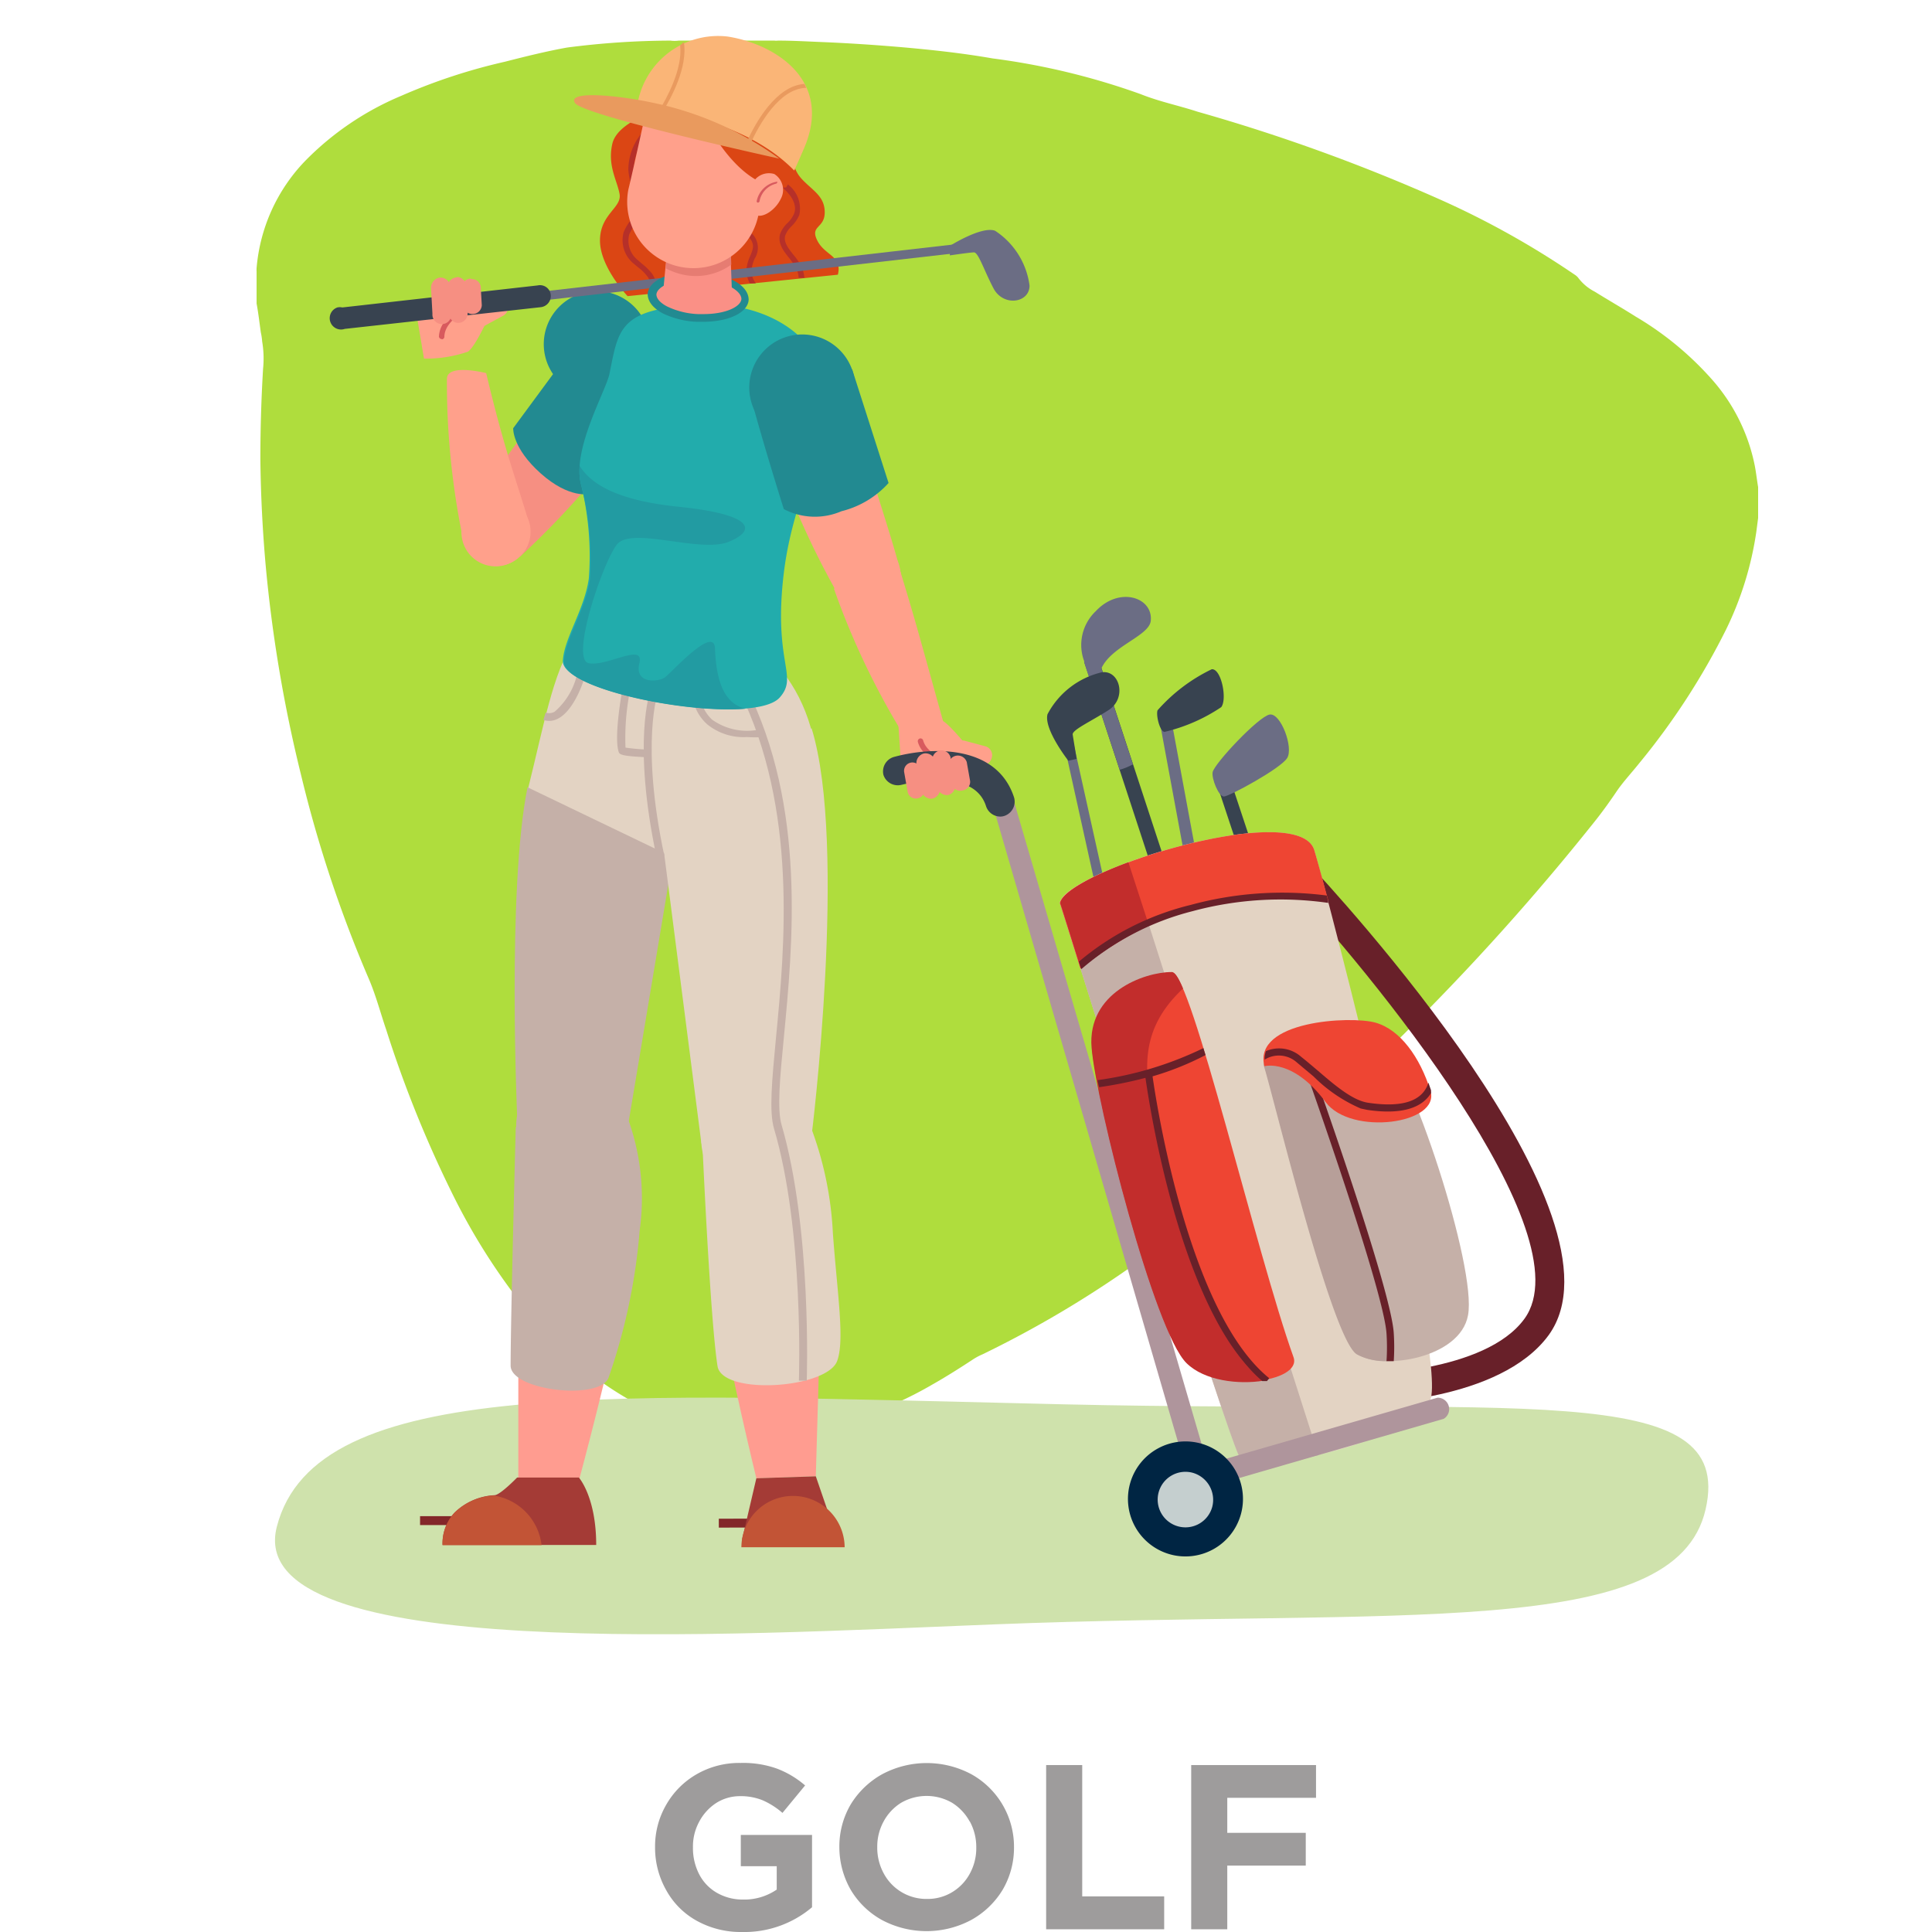 <svg id="Layer_13" data-name="Layer 13" xmlns="http://www.w3.org/2000/svg" viewBox="0 0 128 128"><defs><style>.cls-1{fill:#afdd3d;}.cls-2{fill:#9e9c9c;}.cls-3{fill:#cfe2ac;}.cls-4{fill:#db4614;}.cls-5{fill:#b63029;}.cls-6{fill:#ffa08b;}.cls-7{fill:#d85a5e;}.cls-8{fill:#ff9c90;}.cls-9{fill:#832729;}.cls-10{fill:#a43b36;}.cls-11{fill:#c25436;}.cls-12{fill:#e3d3c3;}.cls-13{fill:#c5b0a8;}.cls-14{fill:#f68f82;}.cls-15{fill:#228a91;}.cls-16{fill:#6b6d84;}.cls-17{fill:#384350;}.cls-18{fill:#22acac;}.cls-19{fill:#fa9086;}.cls-20{fill:#e67c72;}.cls-21{fill:#813029;}.cls-22{fill:#682029;}.cls-23{fill:#ee4533;}.cls-24{fill:#c22d2c;}.cls-25{fill:#b79f99;}.cls-26{fill:#af959c;}.cls-27{fill:#002543;}.cls-28{fill:#c5cfcf;}.cls-29{fill:#fab577;}.cls-30{fill:#e99a5e;}.cls-31{fill:#229ba2;}</style></defs><g id="Layer_2" data-name="Layer 2"><g id="Layer_1-2" data-name="Layer 1-2"><path class="cls-1" d="M17,20.11V18a2,2,0,0,1,0-.24,11.62,11.62,0,0,1,3.19-7.07,19.37,19.37,0,0,1,6.39-4.34,38.1,38.1,0,0,1,6.87-2.26c1.37-.35,2.73-.69,4.12-.94a54.1,54.1,0,0,1,6.85-.46,2,2,0,0,0,.55,0H51.3a1.07,1.07,0,0,0,.25,0c1,0,2,.06,3,.1,1.67.07,3.33.18,5,.32,2.08.18,4.15.4,6.21.76a46.73,46.73,0,0,1,9.82,2.37c1.22.49,2.51.75,3.76,1.16a120.37,120.37,0,0,1,16.16,5.86,57,57,0,0,1,8.8,4.92,1,1,0,0,1,.25.21,3.18,3.18,0,0,0,1.1.93c.9.56,1.81,1.08,2.71,1.65a21,21,0,0,1,5.07,4.18,12.22,12.22,0,0,1,2.83,5.71c.09.47.14.94.22,1.41v2.05l-.12.92a21.92,21.92,0,0,1-2,6.46,46.67,46.67,0,0,1-5.76,8.87c-.5.63-1.06,1.22-1.5,1.87s-.87,1.25-1.34,1.85A160.37,160.37,0,0,1,94.88,66.62c-1.63,1.67-3.28,3.31-5,4.93s-3.47,3.23-5.34,4.86a113.17,113.17,0,0,1-9.32,7.32,70.78,70.78,0,0,1-10.13,6,4,4,0,0,0-.68.37c-.87.57-1.74,1.12-2.64,1.63A25.47,25.47,0,0,1,53,94.87c-.49.07-1,.11-1.5.17H49.25L49,95a17,17,0,0,1-6.24-1.69,23.07,23.07,0,0,1-7.47-6,41.68,41.68,0,0,1-5.18-7.94A77.18,77.18,0,0,1,25.58,68.2c-.39-1.14-.69-2.31-1.18-3.43a83.81,83.81,0,0,1-4.46-13.45,93,93,0,0,1-2.33-13.77q-.32-3.55-.36-7.13,0-3,.18-6a6.72,6.72,0,0,0-.06-1.79,4.28,4.28,0,0,0-.09-.61C17.19,21.39,17.12,20.75,17,20.11Z"/><path class="cls-2" d="M49.15,128a6,6,0,0,1-3-.75,5.14,5.14,0,0,1-2-2,5.71,5.71,0,0,1-.75-2.88h0a5.49,5.49,0,0,1,.75-2.82,5.43,5.43,0,0,1,2-2,5.65,5.65,0,0,1,2.92-.75,6.65,6.65,0,0,1,2.39.37,6.17,6.17,0,0,1,1.88,1.12l-1.5,1.82a5.1,5.1,0,0,0-1.32-.84,3.88,3.88,0,0,0-1.51-.27,2.93,2.93,0,0,0-1.57.46,3.34,3.34,0,0,0-1.12,1.24,3.43,3.43,0,0,0-.41,1.69h0a3.78,3.78,0,0,0,.41,1.78,3,3,0,0,0,1.17,1.23,3.41,3.41,0,0,0,1.71.45,3.81,3.81,0,0,0,2.26-.66v-1.55H49.08v-2.07H53.8v4.79A6.94,6.94,0,0,1,49.15,128Z"/><path class="cls-2" d="M66.43,125.2a5.6,5.6,0,0,1-2.08,2,6.29,6.29,0,0,1-5.93,0,5.5,5.5,0,0,1-2.06-2,5.69,5.69,0,0,1-.75-2.82h0a5.5,5.5,0,0,1,.75-2.83,5.68,5.68,0,0,1,2.08-2,6.27,6.27,0,0,1,5.92,0,5.5,5.5,0,0,1,2.82,4.85h0A5.5,5.5,0,0,1,66.43,125.2Zm-2.18-4.51a3.34,3.34,0,0,0-1.17-1.25,3.37,3.37,0,0,0-3.38,0,3.29,3.29,0,0,0-1.16,1.24,3.48,3.48,0,0,0-.42,1.7h0a3.56,3.56,0,0,0,.42,1.72,3.2,3.2,0,0,0,2.88,1.71,3.13,3.13,0,0,0,1.68-.46,3.19,3.19,0,0,0,1.16-1.23,3.49,3.49,0,0,0,.42-1.71h0a3.53,3.53,0,0,0-.43-1.74Z"/><path class="cls-2" d="M69.31,116.94H71.7v8.7h5.43v2.18H69.31Z"/><path class="cls-2" d="M81.31,121.43h5.2v2.17h-5.2v4.22H78.92V116.94h8.27v2.17H81.31Z"/><path class="cls-3" d="M18.34,101.15c2.57-10,22.12-8.8,52.12-8.11S115,91.26,113,100s-20.3,6.56-47.16,7.62C48.39,108.31,16,110.24,18.34,101.15Z"/><path class="cls-4" d="M52.51,10.26a2.28,2.28,0,0,0,.63,1.62c.7.75,1.5,1.11,1.5,2.19s-1,.86-.49,1.87,1.67,1,1.36,2.26L41.58,19.62s-1.83-1.93-1.83-3.68,1.45-2.17,1.3-3.07-.82-1.89-.48-3.35S43.63,7.3,43.63,7.3Z"/><path class="cls-5" d="M41.32,15.38a3.33,3.33,0,0,1,.48-.81,2.11,2.11,0,0,0,.49-.92,1.58,1.58,0,0,0-.23-.79L42,12.65a3.69,3.69,0,0,1-.37-1.42A3.77,3.77,0,0,1,43.06,8.3l.2.32A3.37,3.37,0,0,0,42,11.26a3.25,3.25,0,0,0,.35,1.27.56.56,0,0,0,.08.2,1.85,1.85,0,0,1,.26,1,2.41,2.41,0,0,1-.56,1.1,2.84,2.84,0,0,0-.44.7,1.64,1.64,0,0,0,.54,1.68l.31.27a3.76,3.76,0,0,1,.69.69,2.1,2.1,0,0,1,.3,1.29l-.38,0a1.64,1.64,0,0,0-.24-1.12,2.94,2.94,0,0,0-.61-.61L42,17.48A2,2,0,0,1,41.32,15.38Z"/><path class="cls-5" d="M49.69,18.78a1.68,1.68,0,0,1-.23-1,2.66,2.66,0,0,1,.25-.83c.18-.45.31-.75-.06-1.2a2.59,2.59,0,0,1-.7-1.36,5.83,5.83,0,0,1,.18-2l0-.26.37.06-.06.27a5.61,5.61,0,0,0-.16,1.91,2.13,2.13,0,0,0,.6,1.17,1.32,1.32,0,0,1,.12,1.59,2.53,2.53,0,0,0-.21.76,1.33,1.33,0,0,0,.29.88Z"/><path class="cls-5" d="M52.66,17.6l-.33-.45c-.39-.48-.82-1-.65-1.64a1.93,1.93,0,0,1,.51-.75,1.81,1.81,0,0,0,.43-.63c.24-.7-.4-1.36-.68-1.62a5,5,0,0,1-1.5-2.92l.4.14a4.5,4.5,0,0,0,1.37,2.5,2,2,0,0,1,.75,2,2.27,2.27,0,0,1-.51.75,1.69,1.69,0,0,0-.43.63c-.12.44.23.88.58,1.31a5.6,5.6,0,0,1,.36.49,2.13,2.13,0,0,1,.33,1l-.38,0A1.65,1.65,0,0,0,52.66,17.6Z"/><path class="cls-6" d="M59.77,51.79,59.52,48a8.94,8.94,0,0,1,2.88-.27c.63.26,2.69,3,2.69,3Z"/><path class="cls-7" d="M63.41,50.84c-.11,0-2.21-.29-2.6-1.69a.19.19,0,0,1,.12-.22h0a.18.18,0,0,1,.23.12h0c.32,1.17,2.26,1.43,2.26,1.44a.17.17,0,0,1,.15.19A.18.18,0,0,1,63.41,50.84Z"/><path class="cls-6" d="M65.7,50.22a.61.61,0,0,1-.75.44l-1.41-.38a.62.62,0,0,1-.51-.7.63.63,0,0,1,.71-.52l.11,0,1.42.38A.61.61,0,0,1,65.7,50.22Z"/><path class="cls-8" d="M47.52,85.83c.85,5,2.59,12.11,2.59,12.11l3.94-.14.36-12.51Z"/><rect class="cls-9" x="47.62" y="100.61" width="6.84" height="0.59" transform="translate(-0.19 0.1) rotate(-0.11)"/><polygon class="cls-10" points="49.16 102.01 55.39 101.71 54.05 97.81 50.11 97.94 49.16 102.01"/><path class="cls-11" d="M52.53,99.11a3.42,3.42,0,0,1,3.43,3.4H49.12A3.41,3.41,0,0,1,52.53,99.11Z"/><path class="cls-8" d="M41.25,86.07c-1,5.05-3,12.41-3,12.41l-3.91-.24V85.64s.39.25,3.59.48A11.27,11.27,0,0,0,41.25,86.07Z"/><path class="cls-12" d="M54.2,51.59c.11,6-4.35,6.33-9.87,6.37S35.57,54.53,35,52.19c1-4,1.65-7.71,3-9.61,1.64-2.34,3.15-1.7,6.2-1.73C49.66,40.82,54.09,45.06,54.2,51.59Z"/><path class="cls-13" d="M34.27,74.14A3.66,3.66,0,1,0,38.41,71,3.66,3.66,0,0,0,34.27,74.14Z"/><path class="cls-13" d="M44.58,56.79,41.51,75.16l-7.24-1s-.69-15.26.68-22Z"/><path class="cls-13" d="M34.22,74.18a3.66,3.66,0,1,0,4-3.25,3.66,3.66,0,0,0-4,3.25Z"/><path class="cls-13" d="M33.83,90.47c0-3.18.34-15.79.34-15.79l7-1.63a15.45,15.45,0,0,1,1.21,8.47,39.14,39.14,0,0,1-2.06,9.75C39.75,92.81,33.82,92.13,33.83,90.47Z"/><path class="cls-12" d="M46.47,75.78a3.66,3.66,0,1,0,3.4-3.9,3.66,3.66,0,0,0-3.4,3.9Z"/><path class="cls-12" d="M53.77,48.25c2.4,7.79,0,27,0,27l-7.3.51-2.57-20Z"/><path class="cls-12" d="M46.53,75.69a3.66,3.66,0,1,0,3.4-3.91h0A3.68,3.68,0,0,0,46.53,75.69Z"/><path class="cls-12" d="M47.54,90.52c-.49-3.09-1-14.63-1-14.63l6.64-2.52a23,23,0,0,1,2,8.32c.29,4,.8,7.1.28,8.49C54.75,92,47.87,92.46,47.54,90.52Z"/><rect class="cls-9" x="27.83" y="100.45" width="10.18" height="0.59"/><path class="cls-10" d="M39.5,102.36H29.32a3,3,0,0,1,.8-2.15,4.09,4.09,0,0,1,2.64-1.15c.37,0,1.5-1.17,1.5-1.17h4.09S39.5,99.17,39.5,102.36Z"/><path class="cls-11" d="M32.68,99.08a4.09,4.09,0,0,0-2.56,1.13,3,3,0,0,0-.8,2.16h6.56A3.76,3.76,0,0,0,32.68,99.08Z"/><path class="cls-13" d="M53.45,91.47h-.52c0-.1.35-9.93-1.65-16.7-.33-1.12-.14-3.15.13-6,.58-6,1.45-15.17-2.43-23l.46-.23c4,7.92,3.07,17.14,2.49,23.22-.26,2.65-.45,4.74-.15,5.76C53.8,81.45,53.45,91.38,53.45,91.47Z"/><path class="cls-13" d="M49.5,48.83A3.81,3.81,0,0,1,46.87,48a2.94,2.94,0,0,1-1-2h.51a2.52,2.52,0,0,0,.8,1.68,4,4,0,0,0,3.15.65l.06.51A7.26,7.26,0,0,1,49.5,48.83Z"/><path class="cls-13" d="M42.9,50.17c-1.79-.07-1.85-.2-1.91-.35-.33-1,.21-4,.28-4.32l.5.1a16.19,16.19,0,0,0-.33,3.93,12.47,12.47,0,0,0,1.5.13Z"/><path class="cls-13" d="M43.5,56.79c-1.63-7.67-.43-11-.38-11.13l.48.18s-1.19,3.35.41,10.84Z"/><path class="cls-13" d="M36.41,47.76A1.21,1.21,0,0,1,36,47.7l.15-.49a.74.74,0,0,0,.6-.06,4.65,4.65,0,0,0,1.46-2.38l.5.14c0,.09-.63,2.11-1.72,2.69A1.21,1.21,0,0,1,36.41,47.76Z"/><path class="cls-6" d="M27.46,20l.63,3.76A8.57,8.57,0,0,0,31,23.3c.62-.4,1.93-3.53,1.93-3.53Z"/><path class="cls-7" d="M29.26,22.46a.18.18,0,0,1-.18-.16v0c.06-1.45,2-2.21,2.12-2.26a.18.18,0,0,1,.22.11.17.17,0,0,1-.1.22s-1.84.71-1.88,1.93a.17.17,0,0,1-.17.18Z"/><path class="cls-6" d="M33.59,20.1a.62.62,0,0,0-.83-.26h0l-1.28.69a.63.63,0,0,0-.26.84h0a.61.61,0,0,0,.82.25h0l1.29-.7A.61.61,0,0,0,33.59,20.1Z"/><path class="cls-14" d="M43,26.88c1.16-1.9-1.51-7.52-4.44-3.4C36.68,26,32.05,32.27,31,33.94l3.45,2.94A55.68,55.68,0,0,0,43,26.88Z"/><path class="cls-15" d="M44.05,26.49c-1.92,2.51-5,6.23-5,6.23s-1.31.35-3.22-1.35-1.83-3-1.83-3l4.42-6C39.38,22.34,44.05,26.49,44.05,26.49Z"/><path class="cls-6" d="M30.69,34.54a2.26,2.26,0,1,0,2.89-1.41,2.26,2.26,0,0,0-2.89,1.41Z"/><path class="cls-15" d="M42,25.3a3.51,3.51,0,1,1,0-5h0A3.51,3.51,0,0,1,42,25.3Z"/><rect class="cls-16" x="22.68" y="18.45" width="41.67" height="0.59" transform="translate(-1.85 5.07) rotate(-6.53)"/><path class="cls-16" d="M68.21,18.92c0,1.16-1.74,1.42-2.39.18s-1-2.39-1.3-2.38-1.59.2-1.59.2v-.63s2.12-1.34,3-1A5.14,5.14,0,0,1,68.21,18.92Z"/><path class="cls-17" d="M36.31,19.13a.73.73,0,0,1,.18.4.75.75,0,0,1-.65.82l-13,1.44a.75.75,0,0,1-.49-1.42.75.75,0,0,1,.33,0l12.94-1.46A.72.72,0,0,1,36.31,19.13Z"/><path class="cls-6" d="M34.6,33.75a2.26,2.26,0,1,0-.23,3.19h0A2.26,2.26,0,0,0,34.6,33.75Z"/><path class="cls-6" d="M29.61,25.07c.06-1,2.6-.35,2.6-.35,1.29,5.44,2.12,7.39,2.92,10.22l-4.45.79A50.94,50.94,0,0,1,29.61,25.07Z"/><path class="cls-18" d="M38.47,32c-.53-2.34,1.7-6.15,1.91-7.24.61-3,.63-4.29,5.91-4.58,4.15-.23,7.88,1.84,8.34,5.27.51,3.76-2,6.91-2.69,12.43-.75,6.06,1,6.88-.28,8.33-1.76,2-14.49-.24-14.37-2.44.09-1.5,1.43-3.38,1.72-5.44A19.86,19.86,0,0,0,38.47,32Z"/><path class="cls-19" d="M43.19,19.48c0,.75,1.29,1.51,3,1.58s3.11-.45,3.16-1.22-1.3-1.51-3-1.58S43.23,18.72,43.19,19.48Z"/><path class="cls-15" d="M46.57,21.32h-.4a5.7,5.7,0,0,1-2.26-.56c-.66-.35-1-.8-1-1.29.06-.91,1.51-1.56,3.43-1.45a5.54,5.54,0,0,1,2.26.56c.66.35,1,.8,1,1.28C49.55,20.71,48.28,21.32,46.57,21.32ZM46,18.51c-1.51,0-2.48.51-2.51,1,0,.26.24.55.7.79a5.21,5.21,0,0,0,2.05.51h.37c1.51,0,2.48-.51,2.51-1,0-.26-.24-.55-.7-.8a5.17,5.17,0,0,0-2-.49Z"/><polygon class="cls-19" points="48.51 19.8 43.9 19.71 44.39 14.53 48.31 14.44 48.51 19.8"/><path class="cls-20" d="M44.11,17.78a4.61,4.61,0,0,0,1.07.4,4,4,0,0,0,3.27-.65l-.12-3.09-3.91.09Z"/><path class="cls-6" d="M43.14,5.8s-1.1,5.09-1.51,6.76a4.39,4.39,0,0,0,8.58,1.85c.37-1.69,1.51-6.76,1.51-6.76Z"/><path class="cls-4" d="M46.17,6.83s2.34,5.79,5.91,5.59a3.69,3.69,0,0,0-.45-4.56Z"/><path class="cls-21" d="M48.57,4.06c3.61.1,5,2.07,4.13,5.21l-10.37-2C43.18,4.1,44.51,2.88,48.57,4.06Z"/><path class="cls-6" d="M49.79,12.3c-.31.66-.27,1.69.26,1.94s1.36-.39,1.67-1.05a1.24,1.24,0,0,0-.42-1.66A1.22,1.22,0,0,0,49.79,12.3Z"/><path class="cls-7" d="M50.19,13.42h0a.11.11,0,0,0,.13-.08h0a1.47,1.47,0,0,1,1.09-1.17.12.12,0,0,0,.09-.12.1.1,0,0,0-.09,0,1.62,1.62,0,0,0-1.28,1.29A.09.09,0,0,0,50.19,13.42Z"/><path class="cls-6" d="M50.38,27c-.51-2.16,3.76-6.67,5.27-1.85,1,3,3.41,10.36,3.89,12.27l-4.15,1.73A55.07,55.07,0,0,1,50.38,27Z"/><path class="cls-15" d="M49.68,26.08c.8,3.06,2.25,7.65,2.25,7.65a4.45,4.45,0,0,0,3.82.14A6.21,6.21,0,0,0,58.87,32l-2.41-7.52C55.58,24.05,49.68,26.08,49.68,26.08Z"/><path class="cls-6" d="M59.66,38.08a2.26,2.26,0,1,1-2.25-2.26A2.25,2.25,0,0,1,59.66,38.08Z"/><path class="cls-15" d="M49.9,27a3.51,3.51,0,1,0,1.92-4.58h0A3.52,3.52,0,0,0,49.9,27Z"/><path class="cls-6" d="M59.65,38.79a2.25,2.25,0,1,1-1.73-2.68h0A2.25,2.25,0,0,1,59.65,38.79Z"/><path class="cls-6" d="M59.6,48.25c.5.85,3.13.41,2.86-.55-1.5-5.37-1.72-6.28-2.92-10.2L55.25,39A50.45,50.45,0,0,0,59.6,48.25Z"/><path class="cls-14" d="M29.14,18.39a.68.68,0,0,0-.58.75h0l.09,1.65a.63.63,0,0,0,.57.68.63.63,0,0,0,.68-.57,1.09,1.09,0,0,0,0-.18l-.06-1.67a.66.66,0,0,0-.65-.66Z"/><path class="cls-14" d="M30.23,18.38a.65.65,0,0,0-.58.72v0l.09,1.64a.63.63,0,0,0,.59.65.62.62,0,0,0,.65-.59.49.49,0,0,0,0-.12l-.09-1.64a.64.64,0,0,0-.6-.69Z"/><path class="cls-14" d="M31.21,18.46a.57.57,0,0,0-.59.56h0l.07,1.27a.62.62,0,0,0,.7.51.61.61,0,0,0,.53-.58L31.85,19a.57.57,0,0,0-.64-.5Z"/><path class="cls-22" d="M90.25,93V91.05c.09,0,8.14-.08,10.75-3.68,4.08-5.62-10.2-23-16-29.18l1.39-1.31c2.26,2.4,21.93,23.7,16.21,31.58C99.36,92.88,90.62,93,90.25,93Z"/><rect class="cls-17" x="74.1" y="43.35" width="0.96" height="14.66" transform="translate(-12.09 25.78) rotate(-18.17)"/><path class="cls-16" d="M71.82,43.86,74.18,51a4.28,4.28,0,0,0,.88-.36l-2.32-7.08Z"/><path class="cls-16" d="M71.85,43.86a3.08,3.08,0,0,1,.75-3.37c1.56-1.67,3.81-.91,3.64.65-.12,1-2.57,1.65-3.26,3.12A1,1,0,0,1,71.85,43.86Z"/><path class="cls-16" d="M74.34,63.74,71.07,49l-.61.13L73.7,63.78A1.53,1.53,0,0,1,74.34,63.74Z"/><path class="cls-17" d="M73,44.54c1.19-.16,1.68,1.72.44,2.51S71,48.37,71.07,48.68l.26,1.6-.55.12s-1.64-2.09-1.38-3.08A5.48,5.48,0,0,1,73,44.54Z"/><polygon class="cls-17" points="85.29 63.04 84.4 63.34 80.73 52.28 81.62 51.99 85.29 63.04"/><path class="cls-16" d="M80.34,51.16c-.08.4.39,1.62.75,1.61s3.76-1.85,4.19-2.55-.43-3-1.16-2.88S80.45,50.59,80.34,51.16Z"/><rect class="cls-16" x="77.75" y="47.89" width="0.78" height="9.75" transform="translate(-8.29 15.09) rotate(-10.48)"/><path class="cls-17" d="M76.69,47.06c-.11.32.14,1.39.46,1.43a11.4,11.4,0,0,0,3.76-1.64c.41-.53,0-2.57-.63-2.51A11.33,11.33,0,0,0,76.69,47.06Z"/><path class="cls-12" d="M70.22,59.8s11.23,35.93,12,36.91,11.33-1.18,12.53-3.93S88,59.51,87.08,56.34C86.06,52.9,70.6,57.7,70.22,59.8Z"/><path class="cls-13" d="M74.79,57.12c-2.51.92-4.43,2-4.57,2.71,0,0,11.23,35.93,12,36.91.34.44,2.61.25,5.13-.33Z"/><path class="cls-23" d="M87.08,56.34c-1-3.44-16.48,1.36-16.86,3.49,0,0,.54,1.69,1.36,4.34a22.36,22.36,0,0,1,8-4.15A20.91,20.91,0,0,1,88,59.65C87.55,58,87.23,56.84,87.08,56.34Z"/><path class="cls-24" d="M74.76,57.13c-2.49.92-4.4,2-4.51,2.7,0,0,.54,1.69,1.36,4.34a22.61,22.61,0,0,1,4.51-2.86Z"/><path class="cls-13" d="M97.26,87.14c.6-3.15-3.84-16.65-5.8-18.28-.92-.76-8.08.52-7.69,1.78.69,2.18,4.47,18,6.14,19.08S96.74,90,97.26,87.14Z"/><path class="cls-25" d="M86.58,70.38,86,69.26c-1.36.38-2.4.88-2.26,1.38.68,2.18,4.47,18,6.14,19.08a4,4,0,0,0,2,.46c.37-.76.34-2-.18-3.76C91,84,86.58,70.38,86.58,70.38Z"/><path class="cls-22" d="M92.34,88.32c-.18-2.92-5.19-17-5.4-17.59l-.45.16c.05.14,5.19,14.6,5.37,17.46a14,14,0,0,1,0,1.83h.48A14.43,14.43,0,0,0,92.34,88.32Z"/><path class="cls-26" d="M79,98.82,65.73,53.2a.75.75,0,0,1,.27-1,.76.76,0,0,1,1,.26.78.78,0,0,1,.1.36L80,97,95.24,92.6a.76.76,0,0,1,.77.73.75.75,0,0,1-.36.67Z"/><path class="cls-27" d="M82.19,100.4a3.81,3.81,0,1,1-2.55-4.74,3.81,3.81,0,0,1,2.55,4.74Z"/><path class="cls-28" d="M80.31,99.85A1.84,1.84,0,1,1,79,97.57l0,0A1.86,1.86,0,0,1,80.31,99.85Z"/><path class="cls-22" d="M87.9,59.33a23.07,23.07,0,0,0-9,.62,18.15,18.15,0,0,0-7.42,3.76c.05.15.1.33.16.5A18,18,0,0,1,79,60.37a22.33,22.33,0,0,1,9-.55A3.38,3.38,0,0,0,87.9,59.33Z"/><path class="cls-17" d="M66.24,54.1a1,1,0,0,1-.91-.68C64.48,50.7,59.76,52,59.71,52a1,1,0,0,1-1.18-.66,1,1,0,0,1,.66-1.18c2.44-.68,6.85-.89,8,2.69a1,1,0,0,1-.63,1.2h0A.87.87,0,0,1,66.24,54.1Z"/><path class="cls-23" d="M77.66,64.43c-1.84,0-5.6,1.37-5.31,5s4.14,18.76,6.26,20.84,7.68,1.32,7.09-.35C83.27,83.16,78.9,64.39,77.66,64.43Z"/><path class="cls-23" d="M83.77,70.64s1.89-.54,4.06,2.38c1.67,2.25,7.63,1.45,6.94-.76s-2-4.05-3.65-4.51S83,67.63,83.77,70.64Z"/><path class="cls-22" d="M94.81,72.42l0-.19c-.06-.17-.12-.34-.17-.5-.39,1.22-1.71,1.67-4,1.33-1-.15-2.13-1.09-3.3-2.1-.37-.31-.75-.64-1.13-.94a2.2,2.2,0,0,0-2.34-.38,1.52,1.52,0,0,0-.08.56,1.78,1.78,0,0,1,2.13.19l1.11.93a10,10,0,0,0,3.12,2.12l.42.09C92.71,73.85,94.16,73.48,94.81,72.42Z"/><path class="cls-24" d="M78.61,90.31c1.18,1.17,3.46,1.44,5.12,1.16C79.88,89,77.28,78.14,76.38,73.76c-.64-3.12-.75-5.7,2-8.27-.29-.69-.54-1.1-.75-1.09-1.84,0-5.6,1.37-5.31,5S76.49,88.23,78.61,90.31Z"/><path class="cls-22" d="M79.87,69.9c-.05-.16-.1-.31-.14-.46a23.18,23.18,0,0,1-7,2.12c0,.15.06.3.09.47a26.92,26.92,0,0,0,3.07-.62c.31,2.16,2.39,15.54,7.74,20.09l.31,0,.15-.19c-5.32-4.29-7.46-18.1-7.73-20A19,19,0,0,0,79.87,69.9Z"/><path class="cls-29" d="M48.2,2.42a5.42,5.42,0,0,0-6,4.71s6.68.34,10.42,4.17c0,0,.68-1.5.82-1.9C55,5.06,51.08,2.86,48.2,2.42Z"/><path class="cls-30" d="M43.36,6.83c-2.46-.54-5.84-.84-5.26,0s13.53,3.68,13.53,3.68A21.72,21.72,0,0,0,43.36,6.83Z"/><path class="cls-30" d="M53.3,5.56c-1.88.12-3.24,2.56-3.82,3.83l.24.13c.57-1.26,1.91-3.67,3.7-3.7Z"/><path class="cls-30" d="M43.64,7.37l.28,0c.57-.92,1.65-2.92,1.39-4.58L45.06,3C45.25,4.53,44.17,6.53,43.64,7.37Z"/><path class="cls-31" d="M38.47,32a3.57,3.57,0,0,1-.06-1.13c.79,1.28,2.64,2.3,6.51,2.7,4.83.49,5.31,1.5,3.4,2.31s-6.5-1.05-7.46.21-3.1,7.62-1.85,7.85,3.69-1.39,3.35,0,1.26,1.25,1.69.94,3.26-3.49,3.32-1.92c.1,2.73.9,3.69,2,4-4.19.33-12.16-1.42-12-3.16.09-1.5,1.43-3.38,1.72-5.44A19.88,19.88,0,0,0,38.47,32Z"/><path class="cls-14" d="M60.76,52.9a.55.55,0,0,1-.63-.46l-.23-1.3A.53.53,0,1,1,61,51l.24,1.33A.55.55,0,0,1,60.76,52.9Z"/><path class="cls-14" d="M61.78,52.91a.67.67,0,0,1-.75-.57l-.3-1.63a.66.66,0,0,1,.48-.79.65.65,0,0,1,.75.53s0,0,0,0l.3,1.63A.67.67,0,0,1,61.78,52.91Z"/><path class="cls-14" d="M62.83,52.67a.66.66,0,0,1-.75-.57l-.3-1.62a.63.63,0,0,1,.46-.75.62.62,0,0,1,.74.46s0,0,0,.06l.29,1.63A.65.65,0,0,1,62.83,52.67Z"/><path class="cls-14" d="M63.76,52.37a.57.57,0,0,1-.7-.41l-.22-1.25a.62.62,0,0,1,1.21-.22l.22,1.24A.57.57,0,0,1,63.76,52.37Z"/></g></g></svg>